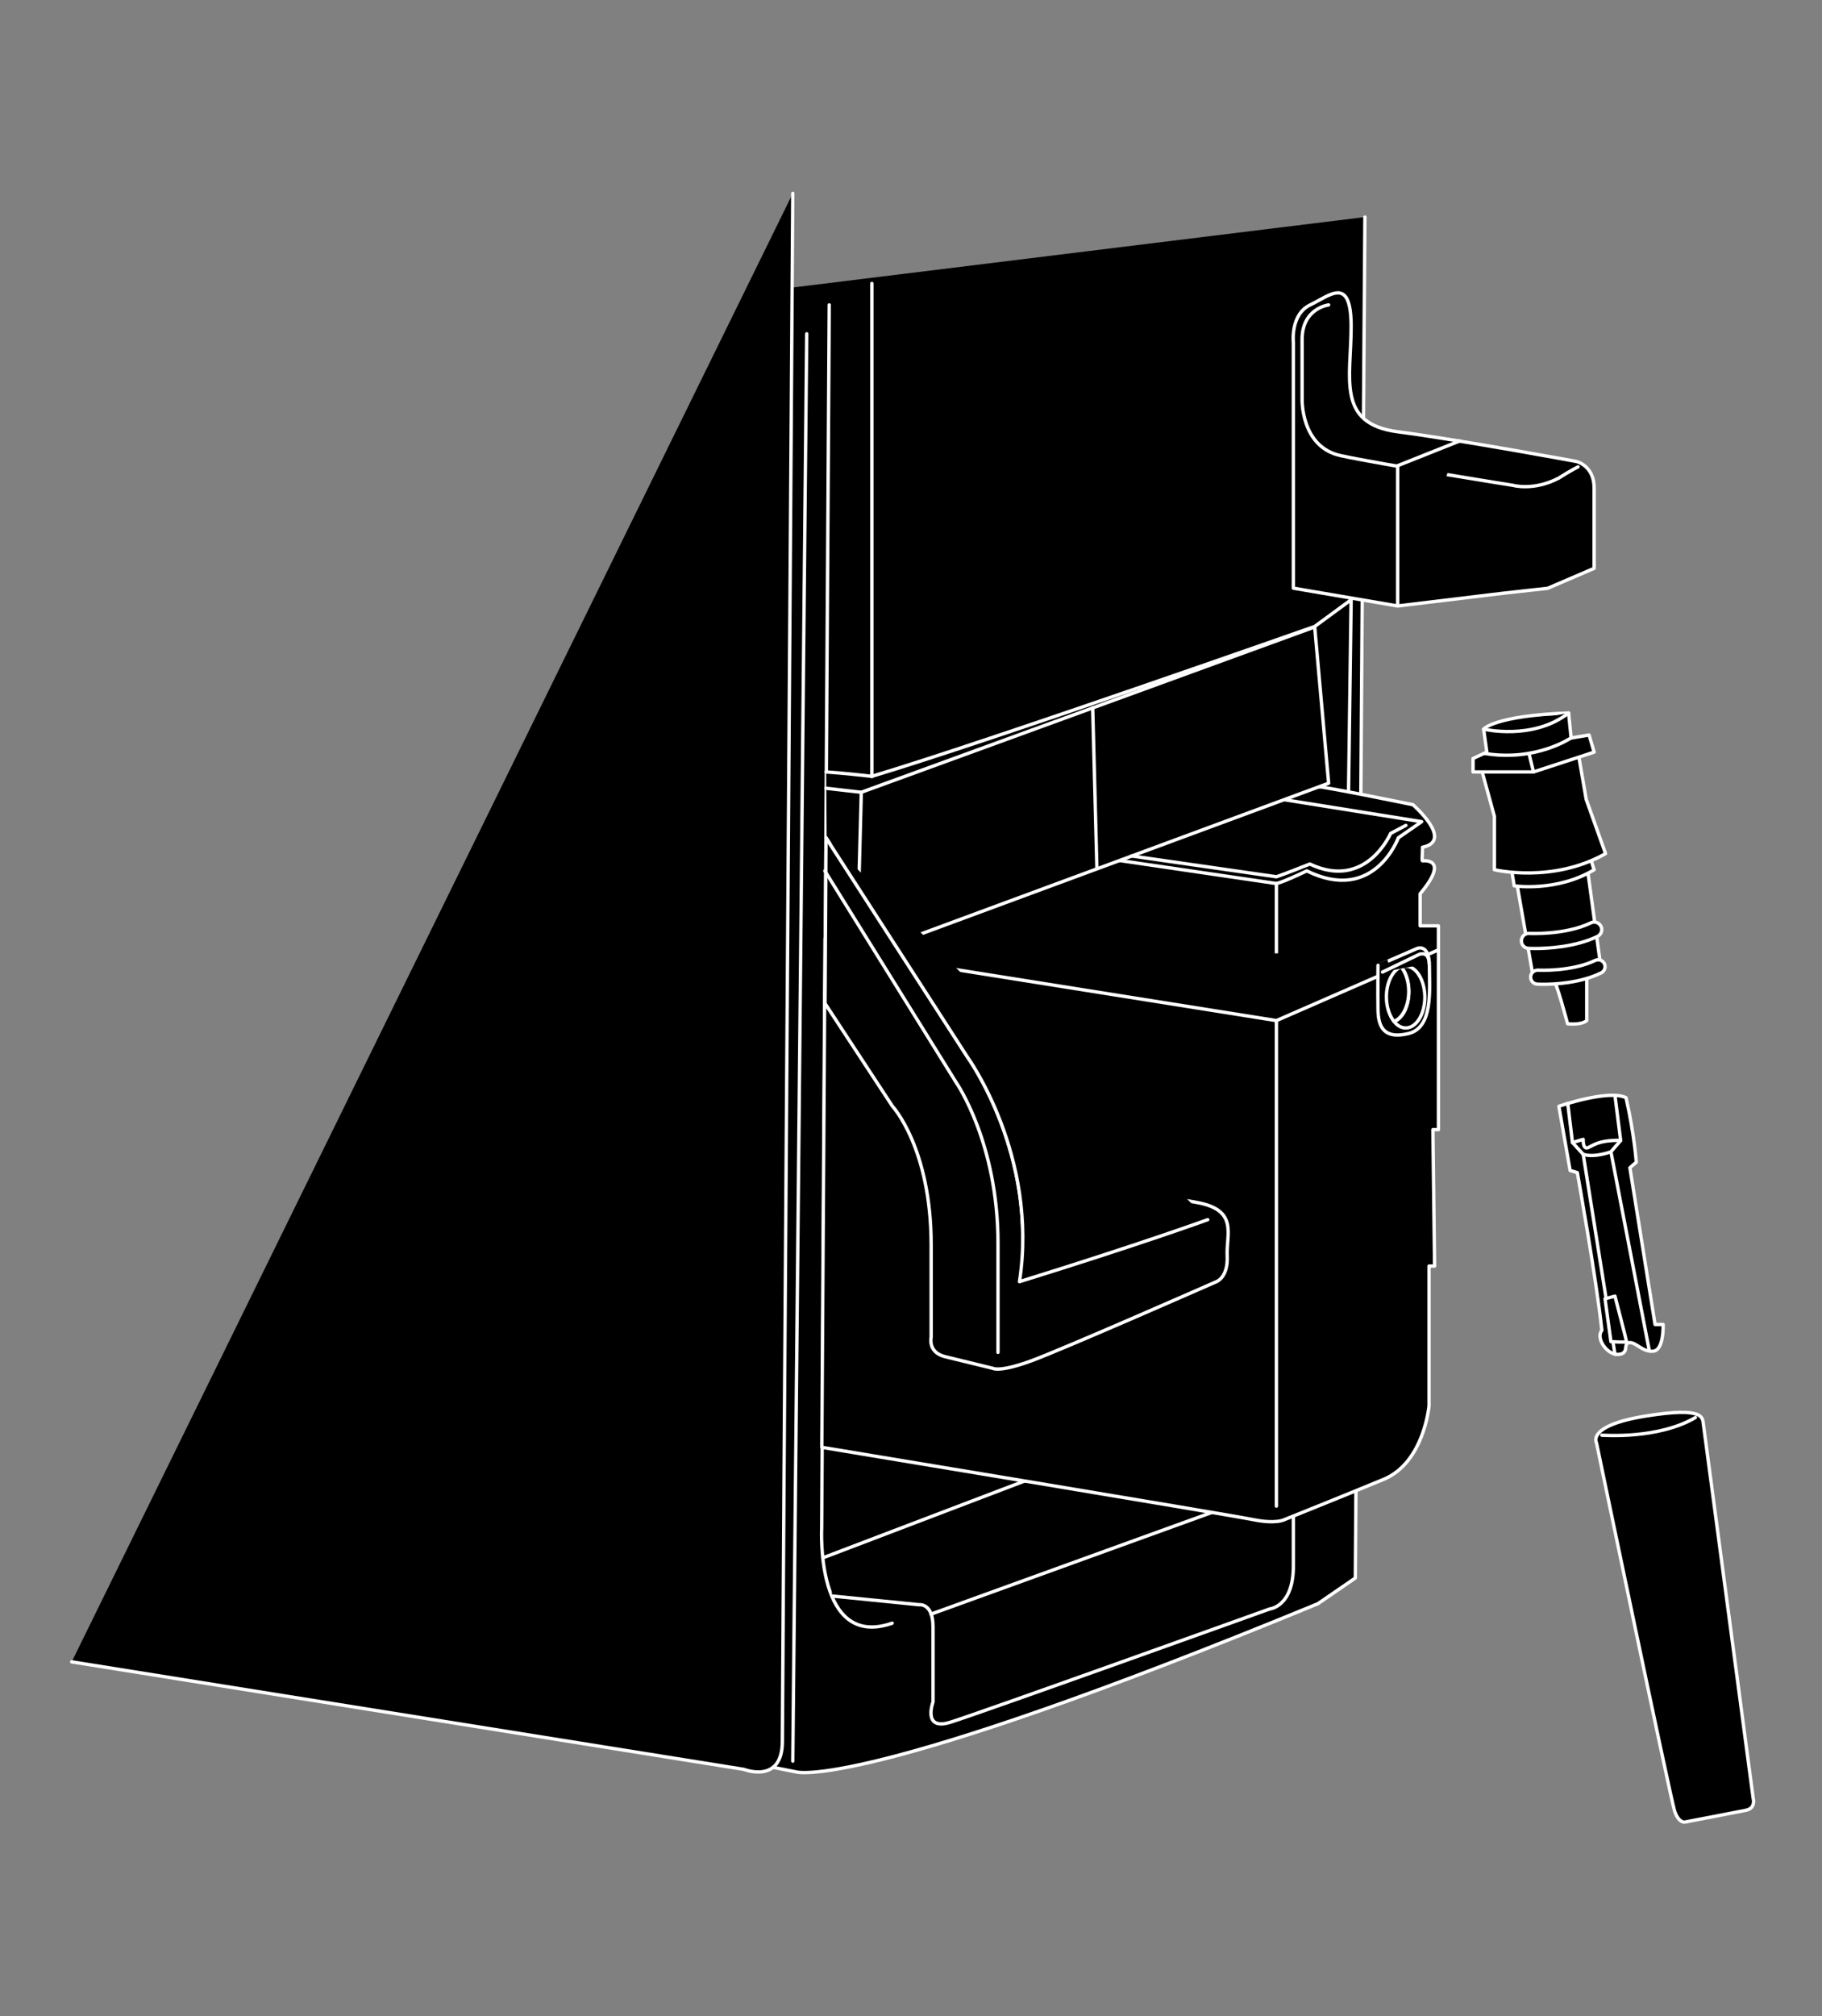 <?xml version="1.0" encoding="utf-8"?>
<!-- Generator: Adobe Illustrator 20.1.0, SVG Export Plug-In . SVG Version: 6.00 Build 0)  -->
<svg version="1.1" id="Layer_2" xmlns="http://www.w3.org/2000/svg" xmlns:xlink="http://www.w3.org/1999/xlink" x="0px" y="0px"
	 viewBox="0 0 1085 1200" style="enable-background:new 0 0 1085 1200;" xml:space="preserve">
<rect x="0" y="0" width="1085" height="1200" fill="#808080" stroke="none"/>
<style type="text/css">
	.st0{stroke:#FFFFFF;stroke-width:2;stroke-linecap:round;stroke-linejoin:round;stroke-miterlimit:10;}
	.st1{fill:none;stroke:#FFFFFF;stroke-width:2;stroke-linecap:round;stroke-linejoin:round;stroke-miterlimit:10;}
</style>
<path class="st0" d="M812.8,129.2l-5.7,810.1c0,0,0,0-22.3,15.3C511,1067.4,474,1054.7,474,1054.7l-29.3-5.8V174.5"/>
<path class="st0" d="M924.8,582.7c1.7,0.3,8.7,26.7,8.7,26.7s7.9,1,11.4-1.9c0-28.3,0-30.5,0-30.5L924.8,582.7z"/>
<polygon class="st0" points="903.3,525.9 913.2,582.7 953.3,575.6 945,514.9 "/>
<path class="st0" d="M900.4,519.3l1.3,8c0,0,25.5,3.8,47.6-9.6c-1.9-5.3-2.1-8-2.1-8L900.4,519.3z"/>
<path class="st0" d="M42.7,989.2l400.3,64c0,0,22.9,9.1,22.9-16.7c0-25.8,6.2-921.4,6.2-921.4"/>
<line class="st0" x1="472.1" y1="1048.3" x2="480.4" y2="198.7"/>
<path class="st0" d="M493.8,181.5l-4.5,728c0,0-3.8,72.6,42,56.7"/>
<path class="st0" d="M495.4,950l51.9,5.2c0,0,8.3-1.2,8.3,13.1c0,14.3,0,44.8,0,44.8s-6.4,17.2,10.2,12.1
	c16.6-5.1,190.4-67.5,190.4-67.5s14-1.3,14-25.5s0-49.7,0-49.7l27.4-9.6l7-515.9l-21.7,15.9c0,0-195.5,68.8-263.7,89.2
	c-16.6-1.9-27.2-2.6-27.2-2.6"/>
<line class="st0" x1="519.2" y1="462.3" x2="519.2" y2="168.7"/>
<line class="st0" x1="770.2" y1="882.7" x2="554.4" y2="960.8"/>
<line class="st0" x1="490" y1="927.3" x2="662.3" y2="861.7"/>
<path class="st0" d="M784,468.2c1.7-0.6,57.4,10.8,57.4,10.8s24.7,21.5,5.7,25.3c0,3.8-0.5,8.1,0,8.1c0.5,0,16.6-1.9-1.4,19.6
	c0,9.6,0,19.1,0,19.1h10.9v41v80.3h-3.3l1,81.2h-3.3v83.1c0,0-2.9,33.9-27.1,43.9s-58.9,23.9-58.9,23.9s-4.8,2.9-19,0
	c-14.3-2.9-256.6-43-256.6-43l1.9-302.8L784,468.2z"/>
<line class="st0" x1="512.9" y1="471.6" x2="491.8" y2="469.2"/>
<path class="st0" d="M764.7,476l81.9,13.1l-13.9,9.6c0,0-14.3,39.5-54.5,19.7c-15.8,7.5-18.2,7.5-18.2,7.5l-93.4-13.7"/>
<line class="st0" x1="760.1" y1="525.9" x2="760.1" y2="896.5"/>
<polygon class="st0" points="782.9,373.2 791.2,466.2 510.3,570 512.9,471.6 "/>
<polyline class="st0" points="856.6,565.4 760.1,607.5 538,572.2 "/>
<path class="st0" d="M826.3,572.2l17.5-7.6c0,0,7.4-3.3,7.4,10.5s2.4,36.5-12.4,40.1c-14.8,3.6-18-4.1-18.2-13.9s0-26.7,0-26.7
	S823.9,573.2,826.3,572.2z"/>
<g>
	<path class="st0" d="M837.1,575.1c-0.9,0-1.8,0.2-2.6,0.5c2.7,3.4,4.5,8.6,4.5,14.6c0,8.7-3.7,16-8.8,17.9c1.9,2.4,4.3,3.8,6.9,3.8
		c6.3,0,11.4-8.2,11.4-18.4C848.4,583.3,843.3,575.1,837.1,575.1z"/>
	<path class="st0" d="M838.9,590.1c0-5.9-1.8-11.2-4.5-14.6c-5,1.9-8.8,9.2-8.8,17.9c0,5.9,1.8,11.2,4.5,14.6
		C835.2,606.1,838.9,598.8,838.9,590.1z"/>
</g>
<path class="st0" d="M823.3,578.6l21.8-10.5c0,0,5.8-2.4,5.9,5.3"/>
<path class="st0" d="M837.2,491.3l-9.1,4.8c0,0-14.6,34.1-48.1,18.2c-15.3,6.1-19.9,7.6-19.9,7.6l-86.3-12.4"/>
<path class="st0" d="M770.2,350.1V203.9c0,0-1.9-16.7,10-22.4c11.9-5.7,24.4-17.7,24.4,12.9s-9,57.8,27.7,62.6
	c36.7,4.8,106.5,17.7,106.5,17.7s10.5,2.4,10.5,15.8s0,47.8,0,47.8l-27.7,11.9c0,0-17.7,1.9-26.3,2.9c-8.6,1-63,7.6-63,7.6
	L770.2,350.1z"/>
<path class="st1" d="M791.2,181.5c0,0-15.8,1.9-15.8,20.5s0,35.3,0,35.3s-1,28.7,22.9,33.9s102.7,17.7,102.7,17.7s12.2,3.5,27.2-4.3
	c6.7-4.3,11.5-6.7,11.5-6.7"/>
<polyline class="st0" points="832.3,360.6 832.3,277.2 869.2,262.5 "/>
<path class="st0" d="M882.3,458.2l7.6,27.7v31.8c0,0,34.7,8.3,66.2-9.6c-8.3-23.2-11.5-32.2-11.5-32.2l-4.9-28.3L882.3,458.2z"/>
<polygon class="st0" points="877.2,451.5 885.4,447.7 946.3,437.5 949.3,447.7 913.2,459.5 877.2,459.5 "/>
<line class="st0" x1="913.2" y1="459.5" x2="910.5" y2="448.5"/>
<path class="st0" d="M885.4,447.7l-1.9-13.7c0,0,6.4-8,50.6-9.6c1.5,14.8,1.5,14.8,1.5,14.8s-21.2,14.5-51.9,9.2"/>
<path class="st0" d="M918.9,585.9c-2,0-3.3-0.1-3.5-0.1c-2.3-0.1-4-2.1-3.9-4.4c0.1-2.3,2.1-4,4.4-3.9c0.2,0,19.9,1,34-5.8
	c2.1-1,4.5-0.1,5.5,1.9c1,2.1,0.1,4.5-1.9,5.5C941.1,585.2,925.7,585.9,918.9,585.9z"/>
<path class="st0" d="M914,564.6c-2.2,0-3.6-0.1-3.8-0.1c-2.5-0.1-4.4-2.3-4.2-4.7c0.1-2.5,2.3-4.4,4.7-4.2c0.2,0,21.5,1.1,36.7-6.3
	c2.2-1.1,4.9-0.1,6,2.1c1.1,2.2,0.1,4.9-2.1,6C938,563.8,921.4,564.6,914,564.6z"/>
<path class="st0" d="M883.5,434c0,0,29.3,7,50.6-9.6"/>
<path class="st0" d="M928.3,658.5c0,0,29.5-10.2,40-5.1c5.1,22.6,6.1,38.4,6.1,38.4l-3.8,3.3l15,93.3h4.8c0,0,0.6,15.6-6.1,15.9
	c-6.7,0.3-9.9-5.4-14-5.1c-4.1,0.3,0.3,6.4-6.4,7c-6.7,0.6-13.9-9.6-10-14.3c-3.1-29.6-14.6-93.9-14.6-93.9l-4.3-1.3L928.3,658.5z"
	/>
<polyline class="st0" points="933.6,656.8 936.4,680.1 942.8,687.1 961.7,806.1 "/>
<polyline class="st0" points="961.7,652 965.1,678.9 959.3,685.6 982.2,804.2 "/>
<path class="st0" d="M959.3,685.6c0,0-9.8,3.7-16.5,1.5"/>
<path class="st0" d="M936.4,680.1l6.4-1.9c0,0-0.3,5.4,2.2,5.1c2.5-0.3,5.4-4.8,20.1-4.5"/>
<path class="st0" d="M961.7,771.5l-5.9,1.6l3.5,25.5c0,0,9.3,0.6,9.3,0C968.6,798,961.7,771.5,961.7,771.5z"/>
<path class="st0" d="M950.7,858.8c0,0-6.1-10.2,29.3-15.9c35.3-5.7,33.8,1,34.4,5.1c0.6,4.1,29.6,222.3,29.6,222.3s1.9,6.1-4.5,7.3
	c-6.4,1.3-36.3,7-36.3,7s-3.6,0.6-6-6.7S950.7,858.8,950.7,858.8z"/>
<path class="st0" d="M953.9,854.3c1.6,0,33.4,2.5,55.7-10.5"/>
<line class="st0" x1="653.2" y1="517.1" x2="650.7" y2="421.3"/>
<path class="st0" d="M712.9,715.8c-24.8-4.5-24.8-4.5-24.8-4.5L609.1,736c-0.3-61.7-32.9-106.8-32.9-106.8l-84.3-130.6l-0.6,98.7
	l40.1,61.1c0,0,23.1,24.8,23.1,82.8c0,49.5,0,54.4,0,54.8c0,0-2.1,8.9,8.1,11.5c10.2,2.5,28.7,7,28.7,7s3.8,2.5,22.9-4.5
	s110.2-47.1,110.2-47.1s7-2.5,6.4-15.3C730.1,734.9,737.7,720.3,712.9,715.8z"/>
<path class="st0" d="M491.8,498.6l84.3,130.6c0,0,42.5,58.6,31,133.7c72-22.3,112.1-36.9,112.1-36.9"/>
<path class="st0" d="M491.2,518.4l78.3,126.1c0,0,24.8,35.7,24.8,95.5s0,65,0,65"/>
</svg>
